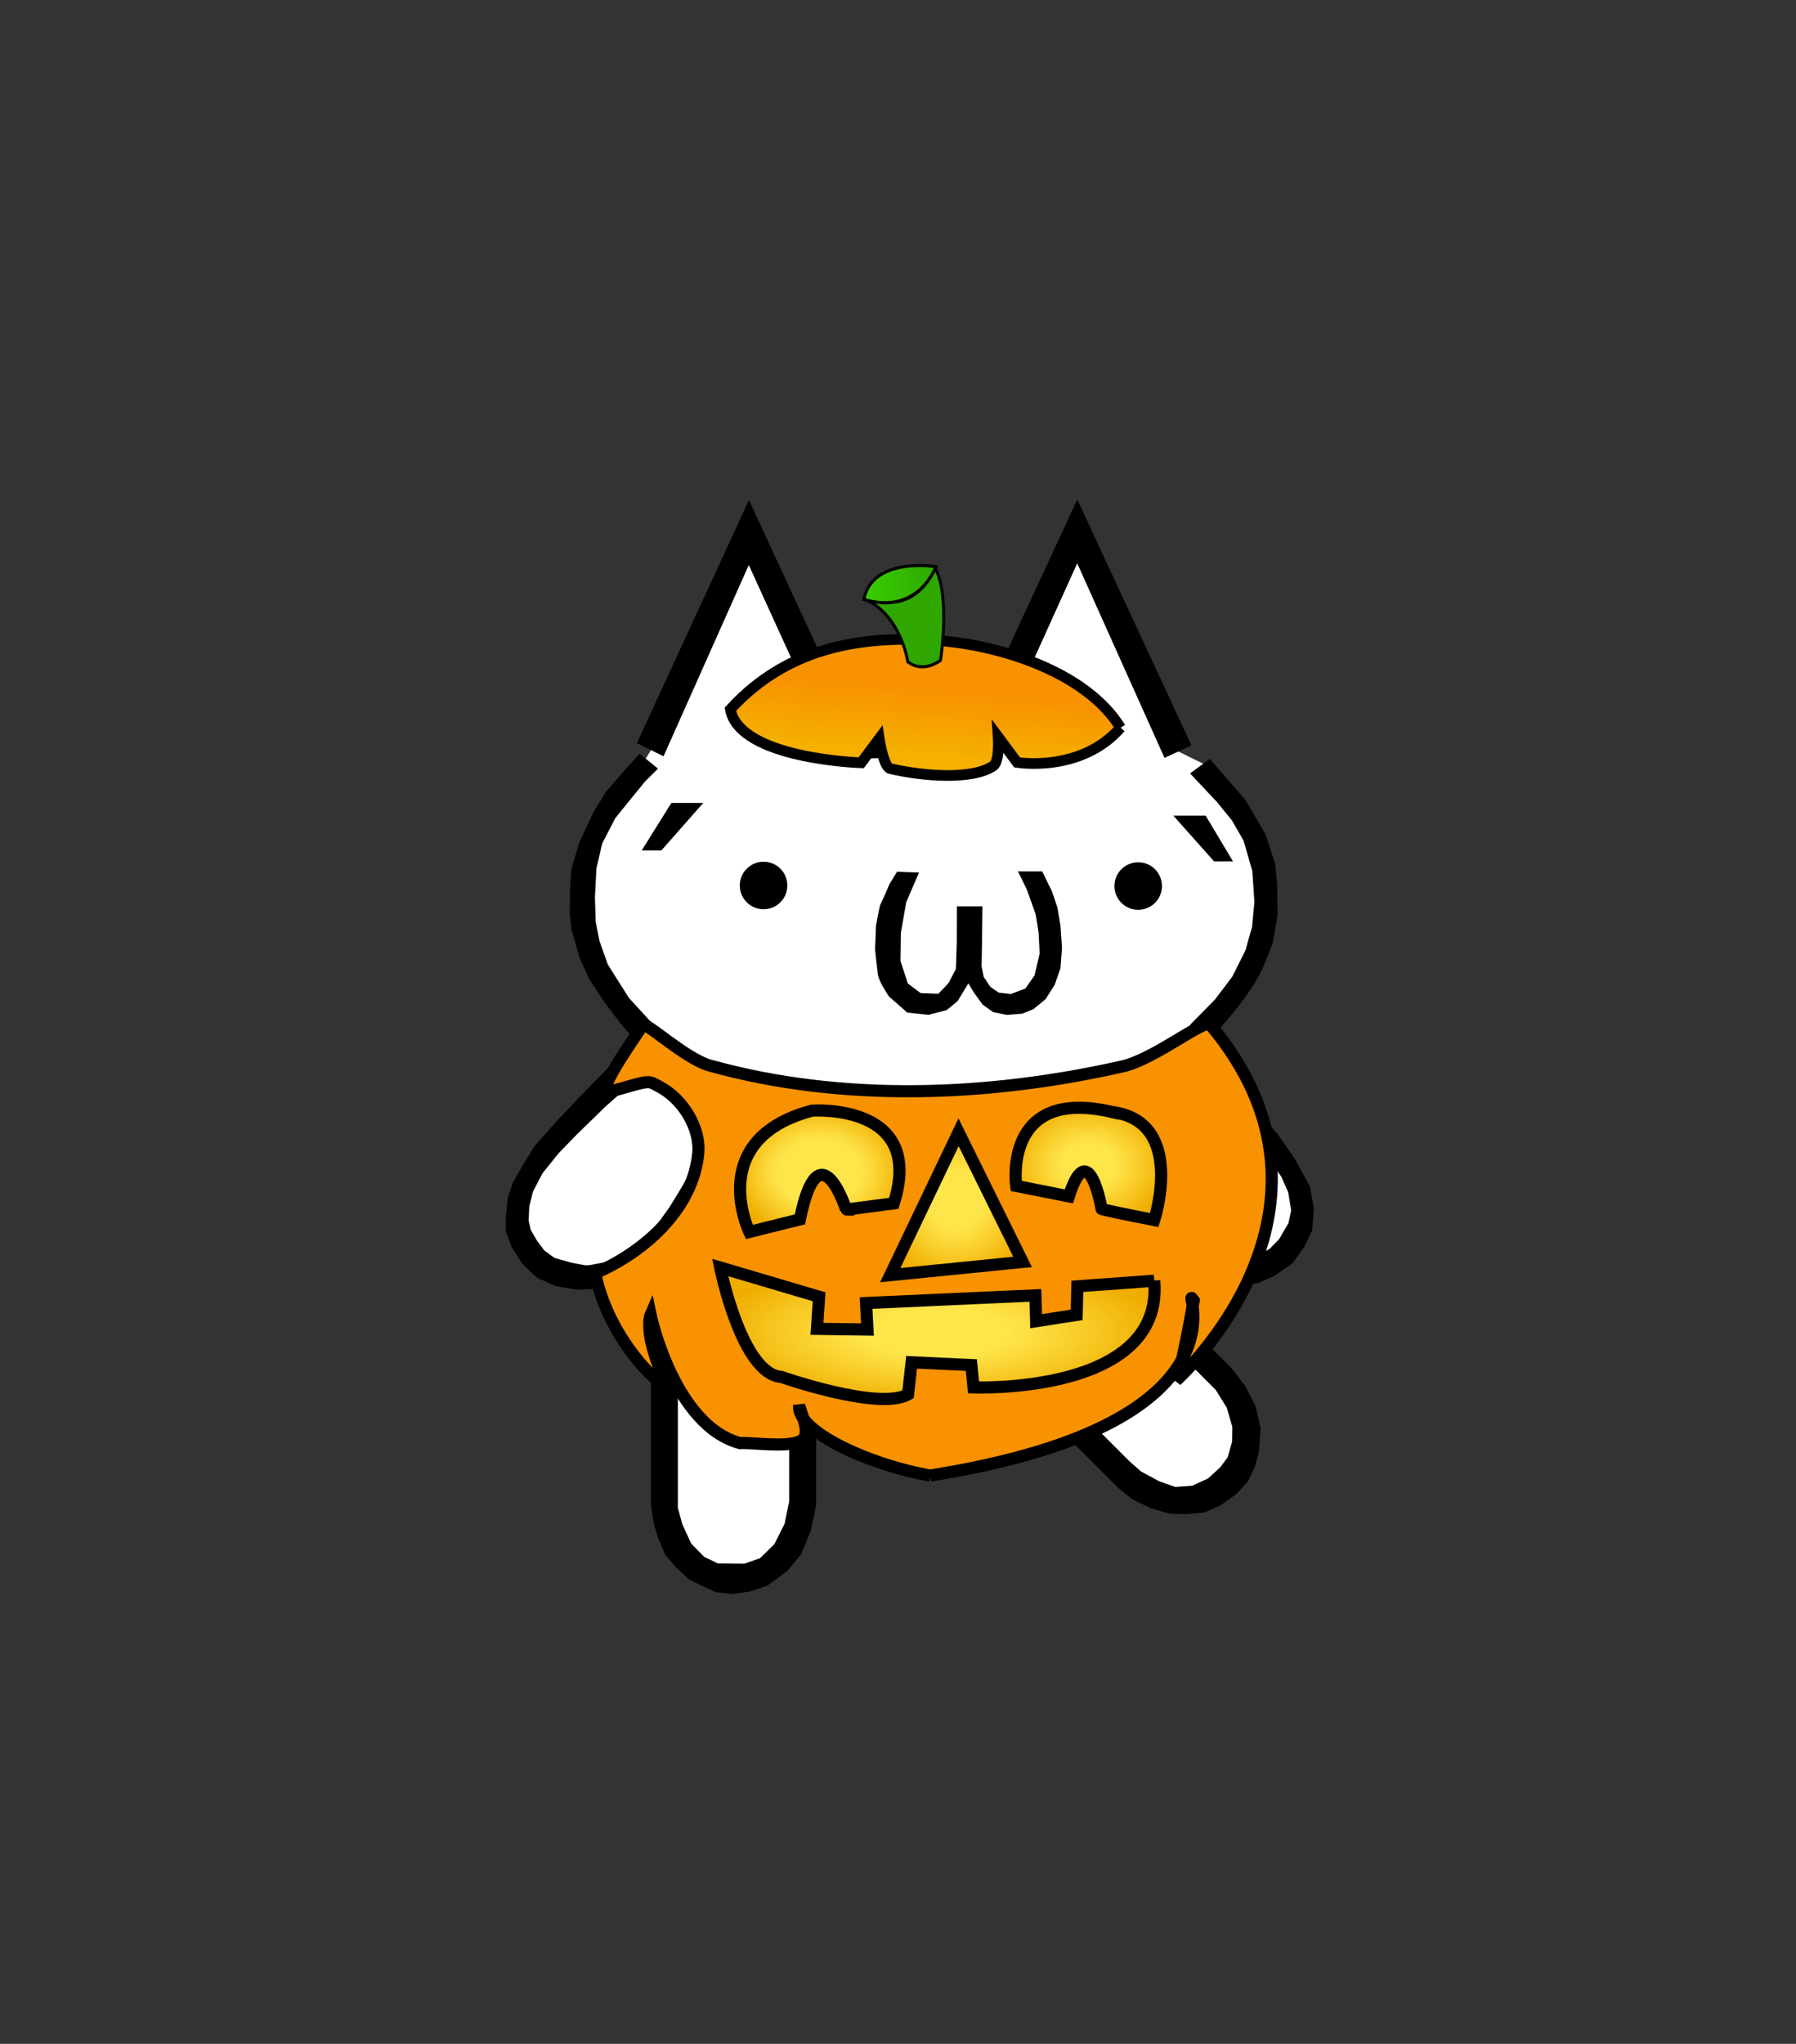 <?xml version="1.0" encoding="UTF-8" standalone="no"?>
<svg
   height="182"
   width="160"
   version="1.1"
   id="svg3"
   xml:space="preserve"
   xmlns:xlink="http://www.w3.org/1999/xlink"
   xmlns="http://www.w3.org/2000/svg"
   xmlns:svg="http://www.w3.org/2000/svg"><rect width="100%" height="100%" fill="#333333" stroke="none"/><defs
     id="defs3"><radialGradient
       xlink:href="#linearGradient15"
       id="radialGradient16"
       cx="96.805"
       cy="103.955"
       fx="96.805"
       fy="103.955"
       r="7.026"
       gradientTransform="matrix(1,0,0,0.795,0,21.356)"
       gradientUnits="userSpaceOnUse" /><linearGradient
       id="linearGradient15"><stop
         style="stop-color:#ffed51;stop-opacity:0.915;"
         offset="0.342"
         id="stop15" /><stop
         style="stop-color:#f0ad00;stop-opacity:1;"
         offset="1"
         id="stop16" /></linearGradient><radialGradient
       xlink:href="#linearGradient16"
       id="radialGradient23"
       cx="72.878"
       cy="104.605"
       fx="72.878"
       fy="104.605"
       r="7.641"
       gradientTransform="matrix(1,0,0,0.785,0,22.53)"
       gradientUnits="userSpaceOnUse" /><linearGradient
       id="linearGradient16"><stop
         style="stop-color:#ffed51;stop-opacity:0.914;"
         offset="0.49"
         id="stop17" /><stop
         style="stop-color:#f0ad00;stop-opacity:1;"
         offset="1"
         id="stop18" /></linearGradient><radialGradient
       xlink:href="#linearGradient19"
       id="radialGradient22"
       cx="85.016"
       cy="107.154"
       fx="85.016"
       fy="107.154"
       r="6.762"
       gradientTransform="matrix(1,0,0,1.079,0,-8.492)"
       gradientUnits="userSpaceOnUse" /><linearGradient
       id="linearGradient19"><stop
         style="stop-color:#ffed51;stop-opacity:0.914;"
         offset="0.36"
         id="stop19" /><stop
         style="stop-color:#f0ad00;stop-opacity:1;"
         offset="1"
         id="stop20" /></linearGradient><radialGradient
       xlink:href="#linearGradient21"
       id="radialGradient24"
       cx="83.274"
       cy="118.876"
       fx="83.274"
       fy="118.876"
       r="19.975"
       gradientTransform="matrix(1,0,0,0.326,0,80.117)"
       gradientUnits="userSpaceOnUse" /><linearGradient
       id="linearGradient21"><stop
         style="stop-color:#ffed51;stop-opacity:0.914;"
         offset="0.327"
         id="stop21" /><stop
         style="stop-color:#f0ad00;stop-opacity:1;"
         offset="1"
         id="stop22" /></linearGradient><linearGradient
       xlink:href="#linearGradient30"
       id="linearGradient31"
       x1="83.773"
       y1="47.414"
       x2="80.648"
       y2="83.132"
       gradientUnits="userSpaceOnUse" /><linearGradient
       id="linearGradient30"><stop
         style="stop-color:#f89200;stop-opacity:1;"
         offset="0"
         id="stop30" /><stop
         style="stop-color:#f89200;stop-opacity:1;"
         offset="0.461"
         id="stop32" /><stop
         style="stop-color:#f5b000;stop-opacity:1;"
         offset="0.615"
         id="stop31" /></linearGradient><linearGradient
       xlink:href="#linearGradient32"
       id="linearGradient34"
       x1="104.258"
       y1="46.429"
       x2="78.232"
       y2="46.429"
       gradientUnits="userSpaceOnUse" /><linearGradient
       id="linearGradient32"><stop
         style="stop-color:#3ace00;stop-opacity:1;"
         offset="0"
         id="stop33" /><stop
         style="stop-color:#2fa700;stop-opacity:1;"
         offset="1"
         id="stop34" /></linearGradient></defs><path
     d="m 58.358,66.2 -1.446,2.355 -4.134,5.646 -1.373,6.523 1.437,4.559 3.337,6.156 0.156,0.694 -0.545,1.5 -0.894,2.974 -4.246,4.09 -3.906,5.122 -0.5,3.498 1.623,3.06 3.37,1.125 4.06,-10e-4 3.199,-1.351 -0.068,2.416 0.33,4.422 0.541,1.611 0.629,1.467 0.46,0.816 -0.941,1.961 0.11,10.928 2.074,3.443 4.053,1.501 3.266,-1.269 1.894,-3.04 0.84,-12.855 -1.38,-0.62 6.11,-1.423 11.663,-0.023 5.318,1.415 -0.995,1.1 4.726,3.907 4.84,5.155 2.557,0.05 3.999,-0.322 2.26,-2.537 0.344,-3.127 -1.945,-3.522 -3.018,-3.644 -1.908,-3.58 0.603,-4.13 3.465,1.396 4.837,-0.663 2.05,-2.8 0.483,-3.778 -1.723,-4.305 -2.448,-2.492 -5.326,-5.745 -0.166,-2.437 2.835,-0.964 3.977,-6.408 0.133,-6.317 -0.969,-3.683 -2.254,-4.107 -1.983,-1.65 -2.82,-1.392 -8.526,-18.031 -1.081,1.018 -8.066,16.618 -11.82,0.173 -8.575,-17.368 -1.195,1.258 z"
     fill="#ffffff"
     id="path1" /><circle
     cx="68.024"
     cy="78.852"
     r="2.118"
     id="circle1" /><circle
     cx="101.399"
     cy="78.901"
     r="2.118"
     id="circle2" /><path
     d="m 58.919,75.731 h -1.75 l 2.64,-4.23 h 2.84 z m 22.953,1.969 -1.138,2.637 -0.482,2.744 -0.03,2.498 0.654,1.998 1.138,0.857 1.58,0.063 c 0,0 0.89,-0.906 0.968,-1.061 0.078,-0.156 0.594,-1.155 0.594,-1.155 0,0 0.078,-2.2 0.078,-2.385 l 0.013,-3.183 h 2.275 l -0.031,2.722 -0.042,2.619 0.19,0.95 0.59,0.871 0.739,0.517 1.075,0.125 1.295,-0.485 0.827,-1.17 0.453,-1.946 c 0,0 -0.077,-1.516 -0.077,-1.685 0,-0.17 -0.281,-1.824 -0.281,-1.824 0,0 -0.732,-2.06 -0.793,-2.212 a 82.04,82.04 0 0 0 -0.784,-1.598 l 2.17,0.003 c 0,0 0.659,1.39 0.765,1.557 0.106,0.168 0.59,1.684 0.59,1.684 l 0.264,1.589 0.14,1.95 -0.139,1.834 -0.513,1.48 -0.81,1.276 -1.092,0.897 -0.99,0.4 -1.39,0.107 -1.214,-0.25 -0.934,-0.672 -0.795,-1.107 -0.466,-0.779 -0.965,1.588 -0.967,0.796 -1.635,0.422 -1.872,-0.201 -1.62,-1.42 c 0,0 -0.907,-1.294 -1,-1.98 -0.093,-0.687 -0.25,-2.203 -0.25,-2.203 l 0.079,-2.118 c 0,0 0.314,-1.797 0.405,-1.934 0.092,-0.136 0.802,-1.8 0.802,-1.8 l 0.67,-1.089 z m 27.975,-0.993 h -1.688 l -3.633,-4.08 h 2.876 z m -6.105,-9.219 2.398,-1.112 -10.167,-21.891 -9.744,20.991 -9.803,0.005 -9.705,-20.953 -9.979,21.65 2.37,1.171 7.595,-17.034 7.868,17.26 13.611,-0.212 7.78,-17.199 z"
     id="path2" /><path
     d="m 107.774,67.578 3.162,3.641 1.79,3.046 0.872,2.638 0.172,1.791 0.048,2.78 -0.413,2.408 c 0,0 -0.591,1.647 -0.97,2.434 -0.292,0.61 -0.628,1.2 -1.002,1.762 -0.676,1.017 -1.45,1.967 -2.234,2.902 -0.461,0.551 -1.452,1.594 -1.452,1.594 l -1.717,-1.327 2.199,-2.23 1.56,-2.061 1.156,-2.31 0.593,-2.09 0.214,-2.248 -0.187,-2.747 -0.778,-2.7 -1.03,-1.794 -1.371,-1.681 -2.368,-2.512 z m -51.038,25.208 1.792,-1.191 -2.506,-2.741 -1.875,-2.97 -0.74,-2.088 -0.337,-1.7 -0.07,-2.188 0.134,-2.571 0.509,-2.214 1.17,-2.263 1.29,-1.6 1.38,-1.688 1.137,-1.125 -1.636,-1.324 -1.402,1.532 -1.622,1.888 -1.104,1.81 -1.24,2.65 -0.716,2.397 -0.118,1.844 -0.02,2.021 0.132,1.423 0.72,2.529 0.86,1.942 1.358,2.063 c 0,0 1.015,1.379 1.558,2.04 0.43,0.524 1.345,1.524 1.345,1.524 z m -0.946,0.667 1.672,1.96 -3.569,3.168 -2.525,2.463 -1.609,1.658 -1.42,1.766 -0.842,1.603 -0.342,1.341 -0.065,1.246 0.173,0.82 0.527,0.93 0.703,0.951 0.907,0.658 1.557,0.436 c 0,0 1.143,0.23 1.327,0.23 0.184,0 1.51,-0.264 1.51,-0.264 l 1.405,-0.516 1.449,-0.861 1.604,-1.6 1.418,-1.988 c 0,0 1.049,-1.7 1.122,-1.84 0.074,-0.14 0.354,-0.624 0.354,-0.624 l 1.897,2.024 -1.343,2.022 -1.376,1.719 -1.14,0.966 -2.608,1.998 -1.715,0.765 -1.321,0.265 -2.153,0.095 -1.868,-0.311 c 0,0 -1.372,-0.636 -1.542,-0.682 -0.17,-0.046 -1.435,-1.295 -1.435,-1.295 l -0.961,-1.506 -0.515,-1.416 -0.001,-1.372 0.172,-1.62 0.45,-1.322 0.874,-1.526 1.092,-1.78 1.746,-1.96 2.088,-2.225 1.909,-1.944 z m 48.691,1.555 1.67,-2.075 4.64,4.685 2.998,3.329 1.594,2.292 1.325,2.449 0.34,1.934 -0.156,1.954 -0.733,1.512 -1.013,1.403 -1.608,1.124 -1.358,0.608 -2.137,0.433 -1.635,-0.057 -1.89,-0.623 -1.81,-1.201 -2.289,-1.9 -1.475,-1.556 1.768,-1.79 1.546,2.11 1.483,1.401 1.749,0.966 1.37,0.357 1.544,-0.02 1.448,-0.389 1.274,-0.76 0.822,-0.843 0.833,-1.427 0.248,-1.12 -0.266,-1.631 -0.611,-1.371 -1.204,-1.828 -1.279,-1.45 -1.43,-1.51 -2.045,-1.796 -2.34,-1.979 z m -0.686,24.25 4.512,4.512 0.977,1.574 0.5,1.714 -0.017,1.326 -0.407,1.406 -0.666,0.885 -1.072,0.982 -1.419,0.646 -1.505,0.108 -1.427,-0.503 -1.622,-0.875 -1.027,-0.904 -7.227,-7.228 -1.69,1.69 7.865,7.866 1.32,1.065 1.652,0.795 1.698,0.487 1.57,0.022 1.49,-0.141 1.424,-0.629 1.444,-1.03 1.012,-1.12 0.572,-1.19 0.395,-1.39 0.153,-2.16 -0.452,-1.956 -0.903,-1.764 -1.223,-1.599 -5.467,-5.467 z m -33.49,3.674 v 10.78 l -0.412,1.986 -0.91,1.811 -1.278,1.25 -1.385,0.482 -2.385,-0.023 -1.211,-0.591 -1.144,-1.169 -0.793,-1.72 -0.398,-1.466 v -11.39 H 57.98 v 11.02 l 0.231,1.654 0.39,1.337 0.671,1.557 0.906,1.076 1.173,1.105 1.076,0.53 1.325,0.609 1.521,0.184 1.556,-0.24 1.514,-0.502 1.822,-1.342 1.201,-1.467 0.858,-2.074 0.484,-2.285 V 122.91 Z"
     id="path3" /><g
     id="layer3"><g
       id="g1"
       style="display:inline"
       transform="translate(0.152,-0.267)"><path
         style="fill:#f89200;fill-opacity:1;stroke:#000000;stroke-width:1.081;stroke-opacity:1"
         d="m 82.714,131.664 c -5.545,-0.973 -11.929,-3.968 -11.672,-6.237 0.467,1.469 1.04,2.762 0.031,3.206 -1.235,0.544 -4.242,0.065 -5.293,0.146 -5.895,-1.584 -7.977,-11.428 -7.977,-11.428 0,0 -0.725,1.649 1.434,6.223 -0.748,0.196 -5.279,-4.32 -6.359,-9.93 4.786,-2.091 8.729,-6.005 9.175,-10.675 0.215,-2.249 -1.378,-4.809 -3.366,-5.883 -1.169,-0.631 -0.785,-0.649 -3.978,0.241 -2.611,1.355 1.127,-3.823 2.395,-5.772 0.242,-0.373 3.756,2.981 6.005,3.606 11.811,3.284 24.821,2.768 36.777,0.059 2.799,-0.634 7.311,-4.262 7.764,-3.724 13.923,16.514 -3.01,31.697 -3.01,31.697 0,0 0.435,-0.873 1.551,-7.116 -1.484,-2.117 6.628,10.786 -23.478,15.587 z"
         id="path4" /><path
         style="fill:url(#radialGradient16);stroke:#000000;stroke-width:1.081;stroke-opacity:1"
         d="m 98.936,99.293 c -9.826,-2.297 -8.558,6.58 -8.558,6.58 l 4.691,0.931 c 1.775,-5.587 2.916,1.117 2.916,1.117 0,0 -0.063,0.062 4.691,0.993 0,0 2.853,-8.753 -3.74,-9.622 z"
         id="path5" /><path
         style="fill:url(#radialGradient23);stroke:#000000;stroke-width:1.081;stroke-opacity:1"
         d="m 79.474,107.425 c -4.311,0.559 -4.247,0.559 -4.247,0.559 0,0 -2.409,-7.511 -4.121,0.869 -4.501,1.117 -4.501,1.117 -4.501,1.117 0,0 -3.994,-8.256 5.579,-10.801 0,0 10.143,-0.745 7.29,8.256 z"
         id="path6" /><path
         style="fill:url(#radialGradient22);stroke:#000000;stroke-width:1.081;stroke-opacity:1"
         d="m 85.242,101.093 5.706,11.546 -11.791,1.179 z"
         id="path7" /><path
         style="fill:url(#radialGradient24);stroke:#000000;stroke-width:1.081;stroke-opacity:1"
         d="m 102.676,114.315 -6.847,0.497 -0.063,2.545 -3.613,0.559 -0.063,-2.297 -15.088,0.683 0.127,2.359 -4.501,-0.062 0.19,-2.856 -8.812,-2.607 c 0,0 1.902,9.498 5.452,9.746 0,0 8.685,3.042 11.284,1.552 l 0.317,-2.856 5.325,0.248 0.19,1.986 c 0,0 16.99,0.683 16.102,-9.498 z"
         id="path8" /></g></g><g
     id="layer4"><g
       id="g2"
       transform="translate(0.273,-0.767)"><path
         style="display:none;fill:#f86400;fill-opacity:1;stroke:#000000;stroke-width:1.002;stroke-opacity:1"
         d="m 57.18,74.381 c 3.092,-2.199 6.043,-9.646 6.043,-9.646 0,0 3.022,11.331 6.625,11.273 20.783,-0.331 35.905,4.014 49.161,-7.206 4.609,-3.901 -12.137,-15.792 -16.968,-12.668 -4.757,3.076 -7.671,2.823 -11.854,1.162 -6.016,-2.388 -12.439,-4.642 -18.13,-1.162 -2.83,1.73 -5.123,3.892 -9.646,-0.349 -2.419,-2.268 -13.775,9.607 -17.378,14.207 -3.603,4.6 1.234,5.388 3.435,6.387 2.713,1.231 6.284,-0.272 8.712,-1.999 z"
         id="path19" /><g
         id="g5"
         transform="translate(0,-1.511)"><path
           style="fill:url(#linearGradient31);fill-opacity:1;stroke:#000000;stroke-width:0.95;stroke-opacity:1"
           d="m 99.551,67.081 c -3.528,4.043 -9.213,3.09 -9.213,3.09 l -1.684,-2.265 c 0,0 0.148,2.181 -0.441,2.578 -1.879,1.266 -6.254,0.926 -9.18,0.236 -0.595,-0.14 -0.978,-2.668 -0.978,-2.668 l -1.607,2.15 c 0,0 -10.85,-0.319 -11.656,-4.76 4.985,-5.446 11.294,-6.454 17.465,-6.193 6.322,0.267 14.252,2.853 17.293,7.833 z"
           id="path30" /><g
           id="g15"
           style="display:inline;fill:#3ace00;fill-opacity:1;stroke:#000000;stroke-opacity:1"
           transform="matrix(-0.259,0,0,0.276,103.533,41.478)"><path
             style="fill:#2fa700;fill-opacity:1;stroke:#000000;stroke-width:1.002;stroke-opacity:1"
             d="m 104.017,51.02 c -5.831,0.939 -16.846,5.223 -24.987,-9.646 -5.12,9.421 -1.743,29.636 -1.743,29.636 0,0 5.811,4.416 11.273,0.465 0,0 2.345,-15.583 15.457,-20.455 z"
             id="path14" /><path
             style="fill:url(#linearGradient34);fill-opacity:1;stroke:#000000;stroke-width:1.002;stroke-opacity:1"
             d="m 103.668,51.369 c -18.944,5.23 -24.755,-10.576 -24.755,-10.576 0,0 21.733,-3.37 24.755,10.576 z"
             id="path15" /></g></g></g></g></svg>
